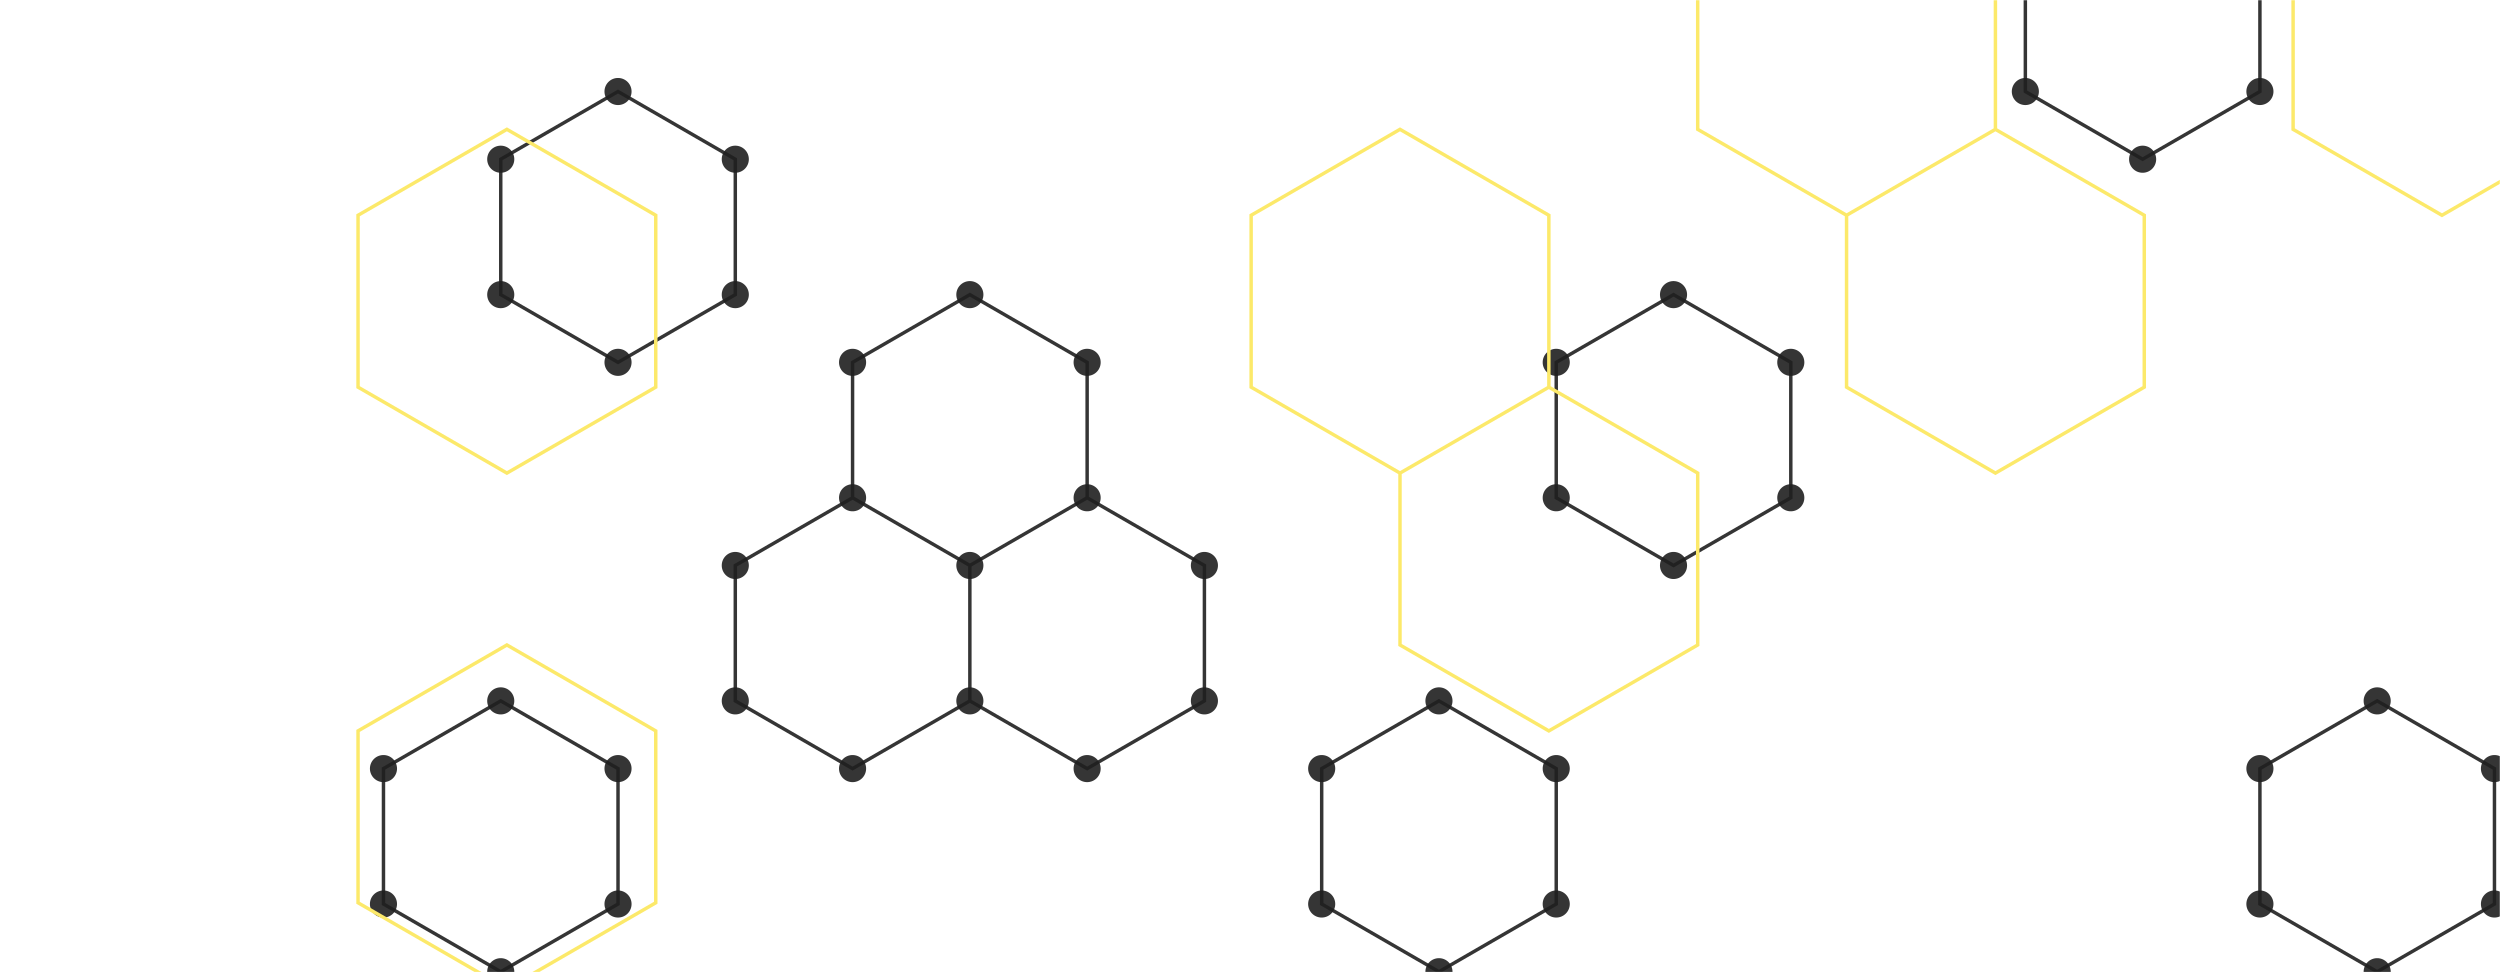 <svg xmlns="http://www.w3.org/2000/svg" version="1.1" xmlns:xlink="http://www.w3.org/1999/xlink" xmlns:svgjs="http://svgjs.com/svgjs" width="1440" height="560" preserveAspectRatio="none" viewBox="0 0 1440 560"><g mask="url(&quot;#SvgjsMask1092&quot;)" fill="none"><path d="M355.98 52.71L423.53 91.71L423.53 169.71L355.98 208.71L288.43 169.71L288.43 91.71zM288.43 403.71L355.98 442.71L355.98 520.71L288.43 559.71L220.88 520.71L220.88 442.71zM491.08 286.71L558.64 325.71L558.64 403.71L491.08 442.71L423.53 403.71L423.53 325.71zM558.64 169.71L626.19 208.71L626.19 286.71L558.64 325.71L491.08 286.71L491.08 208.71zM626.19 286.71L693.74 325.71L693.74 403.71L626.19 442.71L558.64 403.71L558.64 325.71zM828.84 403.71L896.39 442.71L896.39 520.71L828.84 559.71L761.29 520.71L761.29 442.71zM963.95 169.71L1031.5 208.71L1031.5 286.71L963.95 325.71L896.39 286.71L896.39 208.71zM1234.15 -64.29L1301.71 -25.29L1301.71 52.71L1234.15 91.71L1166.6 52.71L1166.6 -25.29zM1369.26 403.71L1436.81 442.71L1436.81 520.71L1369.26 559.71L1301.71 520.71L1301.71 442.71z" stroke="rgba(31, 31, 31, 0.9)" stroke-width="2"></path><path d="M348.18 52.71 a7.8 7.8 0 1 0 15.6 0 a7.8 7.8 0 1 0 -15.6 0zM415.73 91.71 a7.8 7.8 0 1 0 15.6 0 a7.8 7.8 0 1 0 -15.6 0zM415.73 169.71 a7.8 7.8 0 1 0 15.6 0 a7.8 7.8 0 1 0 -15.6 0zM348.18 208.71 a7.8 7.8 0 1 0 15.6 0 a7.8 7.8 0 1 0 -15.6 0zM280.63 169.71 a7.8 7.8 0 1 0 15.6 0 a7.8 7.8 0 1 0 -15.6 0zM280.63 91.71 a7.8 7.8 0 1 0 15.6 0 a7.8 7.8 0 1 0 -15.6 0zM280.63 403.71 a7.8 7.8 0 1 0 15.6 0 a7.8 7.8 0 1 0 -15.6 0zM348.18 442.71 a7.8 7.8 0 1 0 15.6 0 a7.8 7.8 0 1 0 -15.6 0zM348.18 520.71 a7.8 7.8 0 1 0 15.6 0 a7.8 7.8 0 1 0 -15.6 0zM280.63 559.71 a7.8 7.8 0 1 0 15.6 0 a7.8 7.8 0 1 0 -15.6 0zM213.08 520.71 a7.8 7.8 0 1 0 15.6 0 a7.8 7.8 0 1 0 -15.6 0zM213.08 442.71 a7.8 7.8 0 1 0 15.6 0 a7.8 7.8 0 1 0 -15.6 0zM483.28 286.71 a7.8 7.8 0 1 0 15.6 0 a7.8 7.8 0 1 0 -15.6 0zM550.84 325.71 a7.8 7.8 0 1 0 15.6 0 a7.8 7.8 0 1 0 -15.6 0zM550.84 403.71 a7.8 7.8 0 1 0 15.6 0 a7.8 7.8 0 1 0 -15.6 0zM483.28 442.71 a7.8 7.8 0 1 0 15.6 0 a7.8 7.8 0 1 0 -15.6 0zM415.73 403.71 a7.8 7.8 0 1 0 15.6 0 a7.8 7.8 0 1 0 -15.6 0zM415.73 325.71 a7.8 7.8 0 1 0 15.6 0 a7.8 7.8 0 1 0 -15.6 0zM550.84 169.71 a7.8 7.8 0 1 0 15.6 0 a7.8 7.8 0 1 0 -15.6 0zM618.39 208.71 a7.8 7.8 0 1 0 15.6 0 a7.8 7.8 0 1 0 -15.6 0zM618.39 286.71 a7.8 7.8 0 1 0 15.6 0 a7.8 7.8 0 1 0 -15.6 0zM483.28 208.71 a7.8 7.8 0 1 0 15.6 0 a7.8 7.8 0 1 0 -15.6 0zM685.94 325.71 a7.8 7.8 0 1 0 15.6 0 a7.8 7.8 0 1 0 -15.6 0zM685.94 403.71 a7.8 7.8 0 1 0 15.6 0 a7.8 7.8 0 1 0 -15.6 0zM618.39 442.71 a7.8 7.8 0 1 0 15.6 0 a7.8 7.8 0 1 0 -15.6 0zM821.04 403.71 a7.8 7.8 0 1 0 15.6 0 a7.8 7.8 0 1 0 -15.6 0zM888.59 442.71 a7.8 7.8 0 1 0 15.6 0 a7.8 7.8 0 1 0 -15.6 0zM888.59 520.71 a7.8 7.8 0 1 0 15.6 0 a7.8 7.8 0 1 0 -15.6 0zM821.04 559.71 a7.8 7.8 0 1 0 15.6 0 a7.8 7.8 0 1 0 -15.6 0zM753.49 520.71 a7.8 7.8 0 1 0 15.6 0 a7.8 7.8 0 1 0 -15.6 0zM753.49 442.71 a7.8 7.8 0 1 0 15.6 0 a7.8 7.8 0 1 0 -15.6 0zM956.15 169.71 a7.8 7.8 0 1 0 15.6 0 a7.8 7.8 0 1 0 -15.6 0zM1023.7 208.71 a7.8 7.8 0 1 0 15.6 0 a7.8 7.8 0 1 0 -15.6 0zM1023.7 286.71 a7.8 7.8 0 1 0 15.6 0 a7.8 7.8 0 1 0 -15.6 0zM956.15 325.71 a7.8 7.8 0 1 0 15.6 0 a7.8 7.8 0 1 0 -15.6 0zM888.59 286.71 a7.8 7.8 0 1 0 15.6 0 a7.8 7.8 0 1 0 -15.6 0zM888.59 208.71 a7.8 7.8 0 1 0 15.6 0 a7.8 7.8 0 1 0 -15.6 0zM1226.35 -64.29 a7.8 7.8 0 1 0 15.6 0 a7.8 7.8 0 1 0 -15.6 0zM1293.91 -25.29 a7.8 7.8 0 1 0 15.6 0 a7.8 7.8 0 1 0 -15.6 0zM1293.91 52.71 a7.8 7.8 0 1 0 15.6 0 a7.8 7.8 0 1 0 -15.6 0zM1226.35 91.71 a7.8 7.8 0 1 0 15.6 0 a7.8 7.8 0 1 0 -15.6 0zM1158.8 52.71 a7.8 7.8 0 1 0 15.6 0 a7.8 7.8 0 1 0 -15.6 0zM1158.8 -25.29 a7.8 7.8 0 1 0 15.6 0 a7.8 7.8 0 1 0 -15.6 0zM1361.46 403.71 a7.8 7.8 0 1 0 15.6 0 a7.8 7.8 0 1 0 -15.6 0zM1429.01 442.71 a7.8 7.8 0 1 0 15.6 0 a7.8 7.8 0 1 0 -15.6 0zM1429.01 520.71 a7.8 7.8 0 1 0 15.6 0 a7.8 7.8 0 1 0 -15.6 0zM1361.46 559.71 a7.8 7.8 0 1 0 15.6 0 a7.8 7.8 0 1 0 -15.6 0zM1293.91 520.71 a7.8 7.8 0 1 0 15.6 0 a7.8 7.8 0 1 0 -15.6 0zM1293.91 442.71 a7.8 7.8 0 1 0 15.6 0 a7.8 7.8 0 1 0 -15.6 0z" fill="rgba(31, 31, 31, 0.9)"></path><path d="M291.97 74.5L377.71 124L377.71 223L291.97 272.5L206.23 223L206.23 124zM291.97 371.5L377.71 421L377.71 520L291.97 569.5L206.23 520L206.23 421zM806.4 74.5L892.14 124L892.14 223L806.4 272.5L720.66 223L720.66 124zM892.14 223L977.88 272.5L977.88 371.5L892.14 421L806.4 371.5L806.4 272.5zM1063.62 -74L1149.36 -24.5L1149.36 74.5L1063.62 124L977.88 74.5L977.88 -24.5zM1149.36 74.5L1235.1 124L1235.1 223L1149.36 272.5L1063.62 223L1063.62 124zM1406.57 -74L1492.31 -24.5L1492.31 74.5L1406.57 124L1320.83 74.5L1320.83 -24.5z" stroke="rgba(252, 233, 106, 1)" stroke-width="2"></path></g><defs><mask id="SvgjsMask1092"><rect width="1440" height="560" fill="#ffffff"></rect></mask></defs></svg>